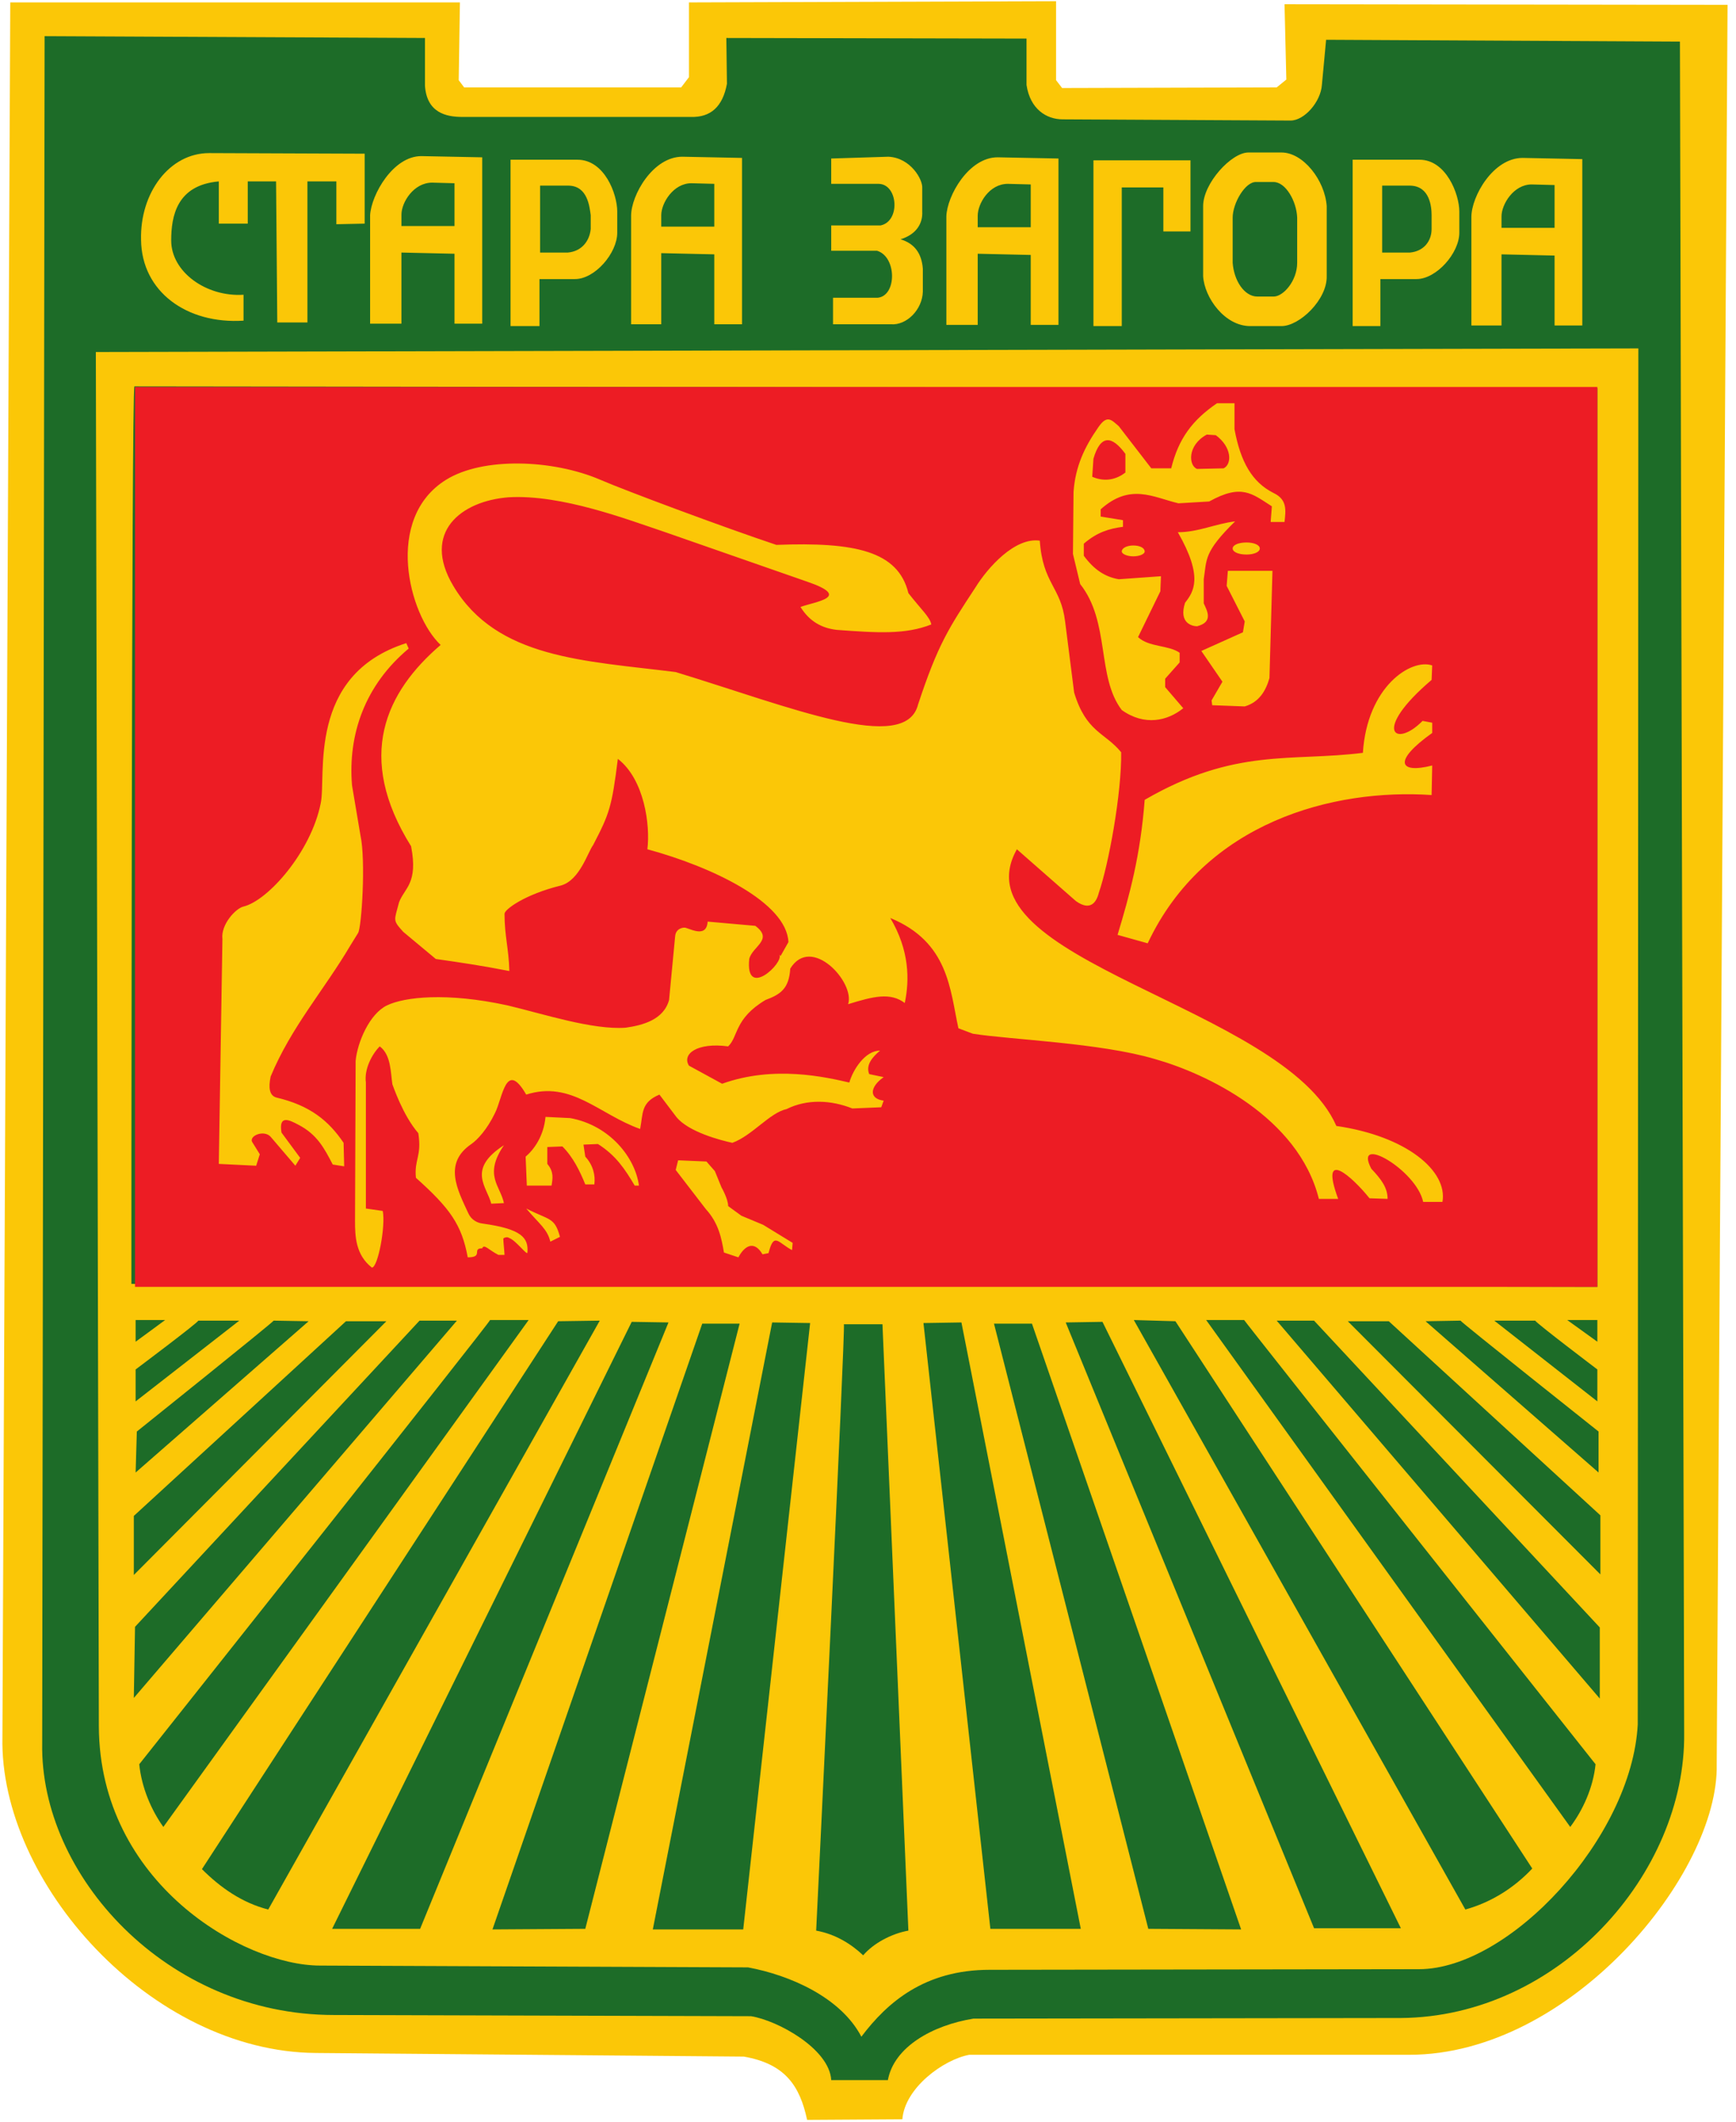 <svg version="1.2" xmlns="http://www.w3.org/2000/svg" viewBox="0 0 288 352" width="288" height="352">
	<title>Stara-Zagora-pdf</title>
	<style>
		.s0 { fill: #fbc707 } 
		.s1 { fill: #1d6c28 } 
		.s2 { fill: #ed1c24 } 
	</style>
	<path id="Path 1" class="s0" d="m1.7 0.4h74.6l-0.2 12.9 0.9 1.2h36l1.3-1.7v-12.4l60.9-0.2v13.1l1 1.3 35.6-0.1 1.6-1.3-0.3-12.5 73.5 0.1-1.8 291.9c0.4 18.1-24.2 48.2-51 48.2h-73c-4.3 0.8-10.7 5.5-11.1 10.7l-15.8 0.1c-1.2-5.6-3.6-9.3-10.5-10.5l-71-0.6c-27.4-0.2-52.5-28.3-52-52.4z"/>
	<path id="Path 2" class="s1" d="m279.4 287.5c0.3 23.3-20.8 47.1-47 47.3l-70.9 0.1c-6.8 1.1-13.2 4.7-14.2 10.2h-9.4c-0.3-5.2-8.9-9.9-13.3-10.6l-69.2-0.2c-27.8 0-48.8-23.2-48.4-45.1l0.4-283.2 63.1 0.3v7.9c0.3 4.5 3.5 5.2 6.2 5.2h37.9c3.3 0.1 5.3-1.7 6-5.5l-0.1-7.6 49.8 0.1v7.7c0.6 4 3.3 5.7 6 5.7l37.8 0.2c2.3 0 5-3.1 5.2-5.9l0.7-7.5 58.7 0.3z"/>
	<path id="Path 3" fill-rule="evenodd" class="s0" d="m15.9 58.4l255.9-0.6-0.1 228.3c-1 18.8-21.3 40.6-36.3 40.6l-71.2 0.1c-10.8 0-17 5.4-21.3 11.1-3.4-6.5-11.8-10.2-18.8-11.5l-71-0.3c-12.7 0-36.6-13.7-36.7-39.7zm5.9 154.6l243.2 0.5v-149.1l-242.7-0.3c-0.5 0-0.5 148.9-0.5 148.9z"/>
	<path id="Path 4" class="s2" d="m22.4 64.2h242.6v149.3h-242.6z"/>
	<path id="Path 5" fill-rule="evenodd" class="s1" d="m32.9 219.1h6.8l-17.2 13.4v-5.3c0 0 10.4-7.8 10.4-8.1zm232.1 8.1v5.3l-17.1-13.4h6.8c0 0.3 10.3 8.1 10.3 8.1zm-237.6-8.2l-4.9 3.6v-3.6zm237.6 0v3.6l-5-3.6zm-125 0.7h6.4l4.3 100.6c-2.8 0.5-5.8 2.1-7.5 4.1-1.9-1.8-4.5-3.5-7.8-4.1 0 0 4.9-100.6 4.6-100.6zm-11.9-0.3l6.3 0.1-11.1 100.6h-15zm51.2 100.6h-15l-11.1-100.5 6.3-0.1zm-62.8-100.4h6.2l-25.6 100.4-15.4 0.1zm89.4 100.5l-15.4-0.1-25.6-100.4h6.3zm-101.1-100.8l6.1 0.1-41.2 100.6h-14.6zm127.6 100.6h-14.4l-41.2-100.5 6.1-0.1zm-139.8-100.7l6.9-0.1-55 97.7c-4.3-1.1-7.9-3.6-11-6.7zm161.6 90.8c-3 3.2-6.8 5.6-11.1 6.8l-55-97.8 6.9 0.2zm-172.9-91h6.4l-60.6 84.1c-2-2.8-3.6-6.5-4-10.4 0 0 58.5-73.7 58.2-73.7zm183.4 73.7c-0.4 3.9-2.1 7.6-4.2 10.4l-60.4-84.1h6.3c-0.1 0 58.3 73.7 58.3 73.7zm-195.1-73.6h6.2l-53.6 62.6 0.2-11.8zm195.8 50.9v11.8l-53.6-62.7h6.2zm-220-50.9l5.8 0.1-28.7 25.1 0.2-6.8c0 0 22.7-18.2 22.7-18.4zm219.8 18.4v6.8l-28.7-25.1 5.8-0.1c0 0.2 22.9 18.4 22.9 18.4zm-207.8-18.3h6.7l-41.9 42.1v-9.8zm208.1 32.2v9.8l-41.9-42h6.8z"/>
	<path id="Path 6" fill-rule="evenodd" class="s0" d="m125.3 153.6c3.1 2.3-0.5 3.4-1 5.5-0.7 6.8 5.8 0.6 5-0.7q0.1 0.1 0.2 0.2l1.3-2.3c-0.3-6.6-12.7-12.5-23.4-15.4 0.5-4-0.5-11.6-4.9-15-1 8-1.4 9.1-4.1 14.3-0.9 1.2-2.2 5.8-5.3 6.7-6.1 1.5-9.4 4-9.4 4.7 0 3.7 0.7 5.7 0.8 9.5-4.6-0.9-8-1.4-12.2-2l-5.4-4.5c-1.8-2-1.5-1.8-0.7-4.9 0.9-2.4 3.2-3.1 2-9.3-9.3-14.9-4.2-25.6 4.9-33.4-5.3-5-9.4-21 0.9-27.4 6.1-3.8 17.7-3.4 25.6 0 3.9 1.7 20.5 7.9 29.2 10.8 13-0.5 20.2 1 21.9 8 2.1 2.7 3.6 4 3.8 5.2-4.3 1.7-8.9 1.4-15.7 0.9-2.5-0.3-4.5-1.4-6-3.8 2.4-0.9 8.7-1.6 1.1-4.2l-23.8-8.3c-6-2-16.9-6.2-25.7-5.7-7.9 0.6-14.5 5.8-9.2 14.7 7.2 12.1 21.8 12.4 36.9 14.3 19 5.8 38.1 13.7 40.2 5.4 3.3-10 5.1-12.7 9.5-19.4 2.1-3.4 6.6-8.4 10.7-7.8 0.5 7.2 3.5 7.6 4.2 13.4l1.5 11.8c2 6.6 5.1 6.6 7.8 9.9 0.1 6.8-2.1 18.7-3.7 23.3-0.4 1.6-1.4 3.1-3.8 1.4l-9.8-8.6c-10.4 18.5 44.3 25.9 53 45.9 11.7 1.7 18.5 7.5 17.6 12.6h-3.2c-1.1-5.3-11.7-11.4-8.6-5.5 1.6 1.7 2.7 3.1 2.7 5l-3-0.1c-2.8-3.5-8.4-8.6-5.2 0.1h-3.2c-3.4-13.6-18.7-20.8-27.2-23.2-9.1-2.7-23.9-3.2-30.2-4.2l-2.4-0.9c-1.4-6.4-1.6-14.3-11.3-18.3 3.2 5.4 3.2 10.3 2.4 14.1-2.4-1.8-5.2-1.1-9.4 0.2 1.2-3.6-6.1-11.6-9.6-5.9-0.2 3.4-1.7 4.3-4.1 5.2-5.2 3.1-4.5 6.1-6.2 7.7-5.2-0.7-7.7 1.3-6.5 3.2l5.5 3c8.6-3.1 17.2-1.1 21.1-0.2 0.6-2.1 2.6-5.3 5.1-5.3-1.3 1.1-2.4 2.4-1.8 3.9l2.4 0.5c-2.4 1.7-2.4 3.6 0 3.9 0 0-0.3 0.8-0.4 1.1l-4.8 0.2c-3.5-1.4-7.5-1.6-10.9 0.1-2.8 0.6-5.7 4.4-9 5.6-1.9-0.4-7.3-1.8-9.3-4.3l-2.8-3.7c-3.1 1.3-2.7 3.1-3.2 5.7-6.8-2.4-11.4-8.1-18.9-5.7-3.4-5.9-3.9 0.6-5.2 3.1-1.3 2.7-2.9 4.4-3.9 5.1-4.7 3.2-2.3 7.6-0.5 11.5 0.5 1.1 1.5 1.6 2.4 1.7 6.5 0.9 7.6 2.4 7.4 4.8 0 0.6-1.9-2-3-2.4-0.4-0.3-1 0-1 0.1 0 0.5 0.2 2.3 0.2 2.7h-1c-1.6-0.8-2.4-1.9-2.7-1.1-1.8 0 0.3 1.5-2.4 1.5-1-5.4-2.9-8.1-8.6-13.2-0.3-3.1 1-3.5 0.4-7.4-2.6-3-4.2-7.9-4.3-8.1-0.3-1.9-0.2-4.9-2.1-6.3-1.3 1.3-2.6 3.8-2.3 6v20.9l2.8 0.4c0.5 2.5-0.8 9.4-1.8 9.4-2.7-2.1-2.8-5.2-2.8-7.7l0.1-26.6c0.3-3.1 2.3-7.8 5.2-9.2 2.9-1.4 9.9-2.2 20 0 5.9 1.4 14.1 4.1 19.6 3.7 2.8-0.4 6.3-1.3 7.2-4.6l1-10.5c0.1-1.5 1.5-1.5 1.5-1.5 0.6-0.1 3.7 2 3.9-1zm-8.1 39.1l1.4 1.6 1.1 2.7c0 0 1.1 1.9 1.1 3.1l2.2 1.6 3.6 1.5 4.9 3-0.1 1.2c-2.3-1.2-3-3.1-3.9 0.5l-1 0.2c-1.4-2.4-3-1.4-4 0.5l-2.4-0.8c-0.4-2.4-0.9-4.9-3-7.2l-5-6.5 0.4-1.6zm-29.9 7.8c3.9 2 4.7 1.4 5.6 4.7l-1.6 0.8c-0.5-2.1-1.8-2.9-4-5.5zm-19.5-92.9c-7.3 6.1-10.1 14.3-9.4 22.7l1.4 8.3c0.9 4.1 0.2 15.3-0.4 16.2l-1.3 2.1c-4.3 7.3-9.8 13.5-13.2 21.7-0.4 1.9-0.2 3.2 1 3.5 5.5 1.3 8.6 3.8 11.1 7.5l0.1 3.9-1.9-0.3c-1.4-2.7-2.6-5-5.7-6.6-1.5-0.8-3.3-1.7-2.8 1.3l3.1 4.2-0.8 1.3-4.1-4.8c-1.1-1.2-3.5-0.2-3.1 0.8l1.3 2.1-0.6 1.9-6.2-0.3 0.6-37.3c-0.3-2.4 2.2-5.1 3.5-5.4 4.1-1 11.2-9.1 12.8-17.1 1-4.5-2.4-21.3 14.2-26.6zm15.8 92l-2.1 0.1c-0.7-2.8-4.1-5.7 2.1-9.7-3.4 5-0.6 6.7 0 9.6zm3.6-7.7c1.4-1.2 3-3.4 3.3-6.6l4.1 0.2c6.6 1.2 10.8 6.6 11.4 11.2h-0.7c-1.6-2.7-3.1-5-6.1-6.9l-2.4 0.1 0.3 2c1.3 1.4 1.7 3.1 1.5 4.6h-1.5c-0.9-2.2-2-4.5-3.8-6.3l-2.5 0.1v2.8c1.1 1.3 0.9 2.4 0.7 3.6h-4.1zm105.4-96.3l-0.1 2.5-3.7 7.6c1.8 1.7 5.1 1.3 6.9 2.6v1.6l-2.4 2.7v1.4l3 3.5c-2.6 2.1-6.4 3-10.2 0.3-4.2-5.5-1.9-14.6-6.9-20.9l-1.2-5 0.1-10.3c0.3-4.2 1.8-7.4 4.1-10.7 1.5-2.2 2.2-1.2 3.4-0.2l5.4 7h3.3c1.2-4.9 3.5-8 7.6-10.8h2.9v4.3c1 5.4 2.9 8.8 6.5 10.6 2.3 1.1 2 2.9 1.8 4.8h-2.3l0.2-2.6c-3.3-2.1-5-3.8-10.4-0.8l-5.1 0.3c-4.2-1-8-3.4-12.9 1v1.2l3.7 0.6v1.1c-2.3 0.3-4.3 0.9-6.5 2.8v2c1.7 2.3 3.5 3.5 5.8 3.9zm14.2-5.6c1.2 0 2.2 0.4 2.2 1 0 0.6-1 1-2.2 1-1.3 0-2.3-0.4-2.3-1 0-0.6 1-1 2.3-1zm-1.9-3.5c-5.2 5.1-4.7 6.3-5.2 9.6v4c0.6 1.3 1.6 3.1-1.1 3.8-0.8 0-3.1-0.5-2-3.9 1.4-1.8 3.1-4.2-1.2-11.7 3.4 0 6.2-1.4 9.5-1.8zm-1.2 8.2h7.4l-0.5 17.8c-0.6 2.1-1.7 4-4.1 4.7l-5.4-0.2-0.1-0.8 1.8-3.1-3.5-5.1 6.9-3.1 0.3-1.8-3-5.9zm-15.7-4.2c1.1 0 1.9 0.4 1.9 1 0 0.4-0.8 0.8-1.9 0.8-1 0-1.9-0.4-1.9-0.8 0-0.6 0.9-1 1.9-1zm-6.8-11.4c2.3 1 4.2 0.3 5.5-0.7v-3.1c-2.2-3-4.1-3.3-5.3 0.8zm17.4-1.3l4.4-0.1c1.4-0.7 1.4-3.5-1.3-5.5l-1.5-0.1c-3.3 1.8-3 5.2-1.6 5.7zm-8.7 54.9c15-8.7 24.3-6.3 36.2-7.8 0.7-11 8-15.7 11.5-14.5l-0.1 2.4c-10 8.5-6 11.4-1.5 6.8l1.6 0.3v1.7c-6.6 4.7-5.5 6.8 0 5.4l-0.1 4.9c-16.2-1.1-37.6 4.4-47.1 24.6l-5-1.4c2-6.6 3.8-13.2 4.5-22.4zm-129.4-107.2v11.6l-4.7 0.1v-7.1h-4.8v23.4h-5l-0.2-23.4h-4.7v7h-4.8v-7c-7 0.6-7.9 5.8-7.9 9.8 0 5.2 5.8 9.4 12 9v4.3c-9.4 0.6-16.9-4.8-17-13.4-0.2-7.8 4.7-14.4 11.3-14.4zm19.5 0.6v27.6h-4.6v-11.6l-8.8-0.2v11.8h-5.2v-18c0.2-3.4 3.8-9.8 8.5-9.8zm-8.3 4.2c-3.1 0-5.1 3.3-5.1 5.3v1.9h8.8v-7.1zm51.4-4.1v27.6h-4.6v-11.6l-8.8-0.2v11.8h-5v-18c0-3.4 3.6-9.8 8.5-9.8zm-8.4 4.2c-3 0-5 3.3-5 5.3v1.9h8.8v-7.1zm60.9-4.1v27.6h-4.6v-11.6l-8.8-0.2v11.8h-5.2v-18c0.1-3.4 3.7-9.8 8.5-9.8zm-8.4 4.2c-3.1 0-5 3.3-5 5.3v1.9h8.8v-7.1zm95.3-4.1v27.6h-4.6v-11.6l-8.8-0.2v11.8h-5v-18c0-3.4 3.6-9.8 8.5-9.8zm-8.4 4.2c-3 0-5 3.3-5 5.3v1.9h8.8v-7.1zm-158.3-4.1c4.5 0 6.6 5.7 6.6 8.6v3.5c0 3.4-3.7 7.7-7 7.7h-5.9v7.8h-4.8v-27.6zm-6.2 4.3v11.1h4.6c2.3-0.2 3.6-1.9 3.8-3.9v-2.3c-0.2-1.4-0.5-4.8-3.6-4.9zm145.9-4.3c4.4 0 6.6 5.7 6.6 8.6v3.5c0 3.4-3.8 7.7-7.1 7.7h-6v7.8h-4.6v-27.6zm-6.2 4.3v11.1h4.6c2.3-0.2 3.6-1.9 3.6-3.9v-2.3c0-1.4-0.3-4.8-3.5-4.9zm-81.9-4.8c3.7 0.2 5.7 3.8 5.6 5.2v3.9c0.1 2-1 3.8-3.6 4.6 2.3 0.7 3.5 2.3 3.7 4.9v3.8c-0.1 3-2.7 5.6-5.3 5.4h-9.6v-4.4h7.4c3.2-0.3 3.2-6.8-0.1-7.8h-7.6v-4.2h8.2c3.3-0.7 2.9-6.8-0.3-6.9h-7.9v-4.2zm34 0.6h16.1v11.8h-4.5v-7.3h-6.9v23h-4.7zm25.7-1.3h5.5c3.6 0 7.2 4.6 7.5 8.9v11.6c0.1 3.9-4.5 8.3-7.5 8.3h-5.2c-4.2 0-7.6-4.7-7.8-8.3v-11.6c0-3.8 4.7-8.9 7.5-8.9zm-2.6 10.8v7.5c0.2 2.9 1.9 5.6 4.1 5.6h2.7c1.6 0 3.9-2.6 3.9-5.6v-7.5c-0.1-2.7-1.9-5.9-3.9-5.9h-2.9c-1.8-0.1-3.9 3.5-3.9 5.9z"/>
</svg>